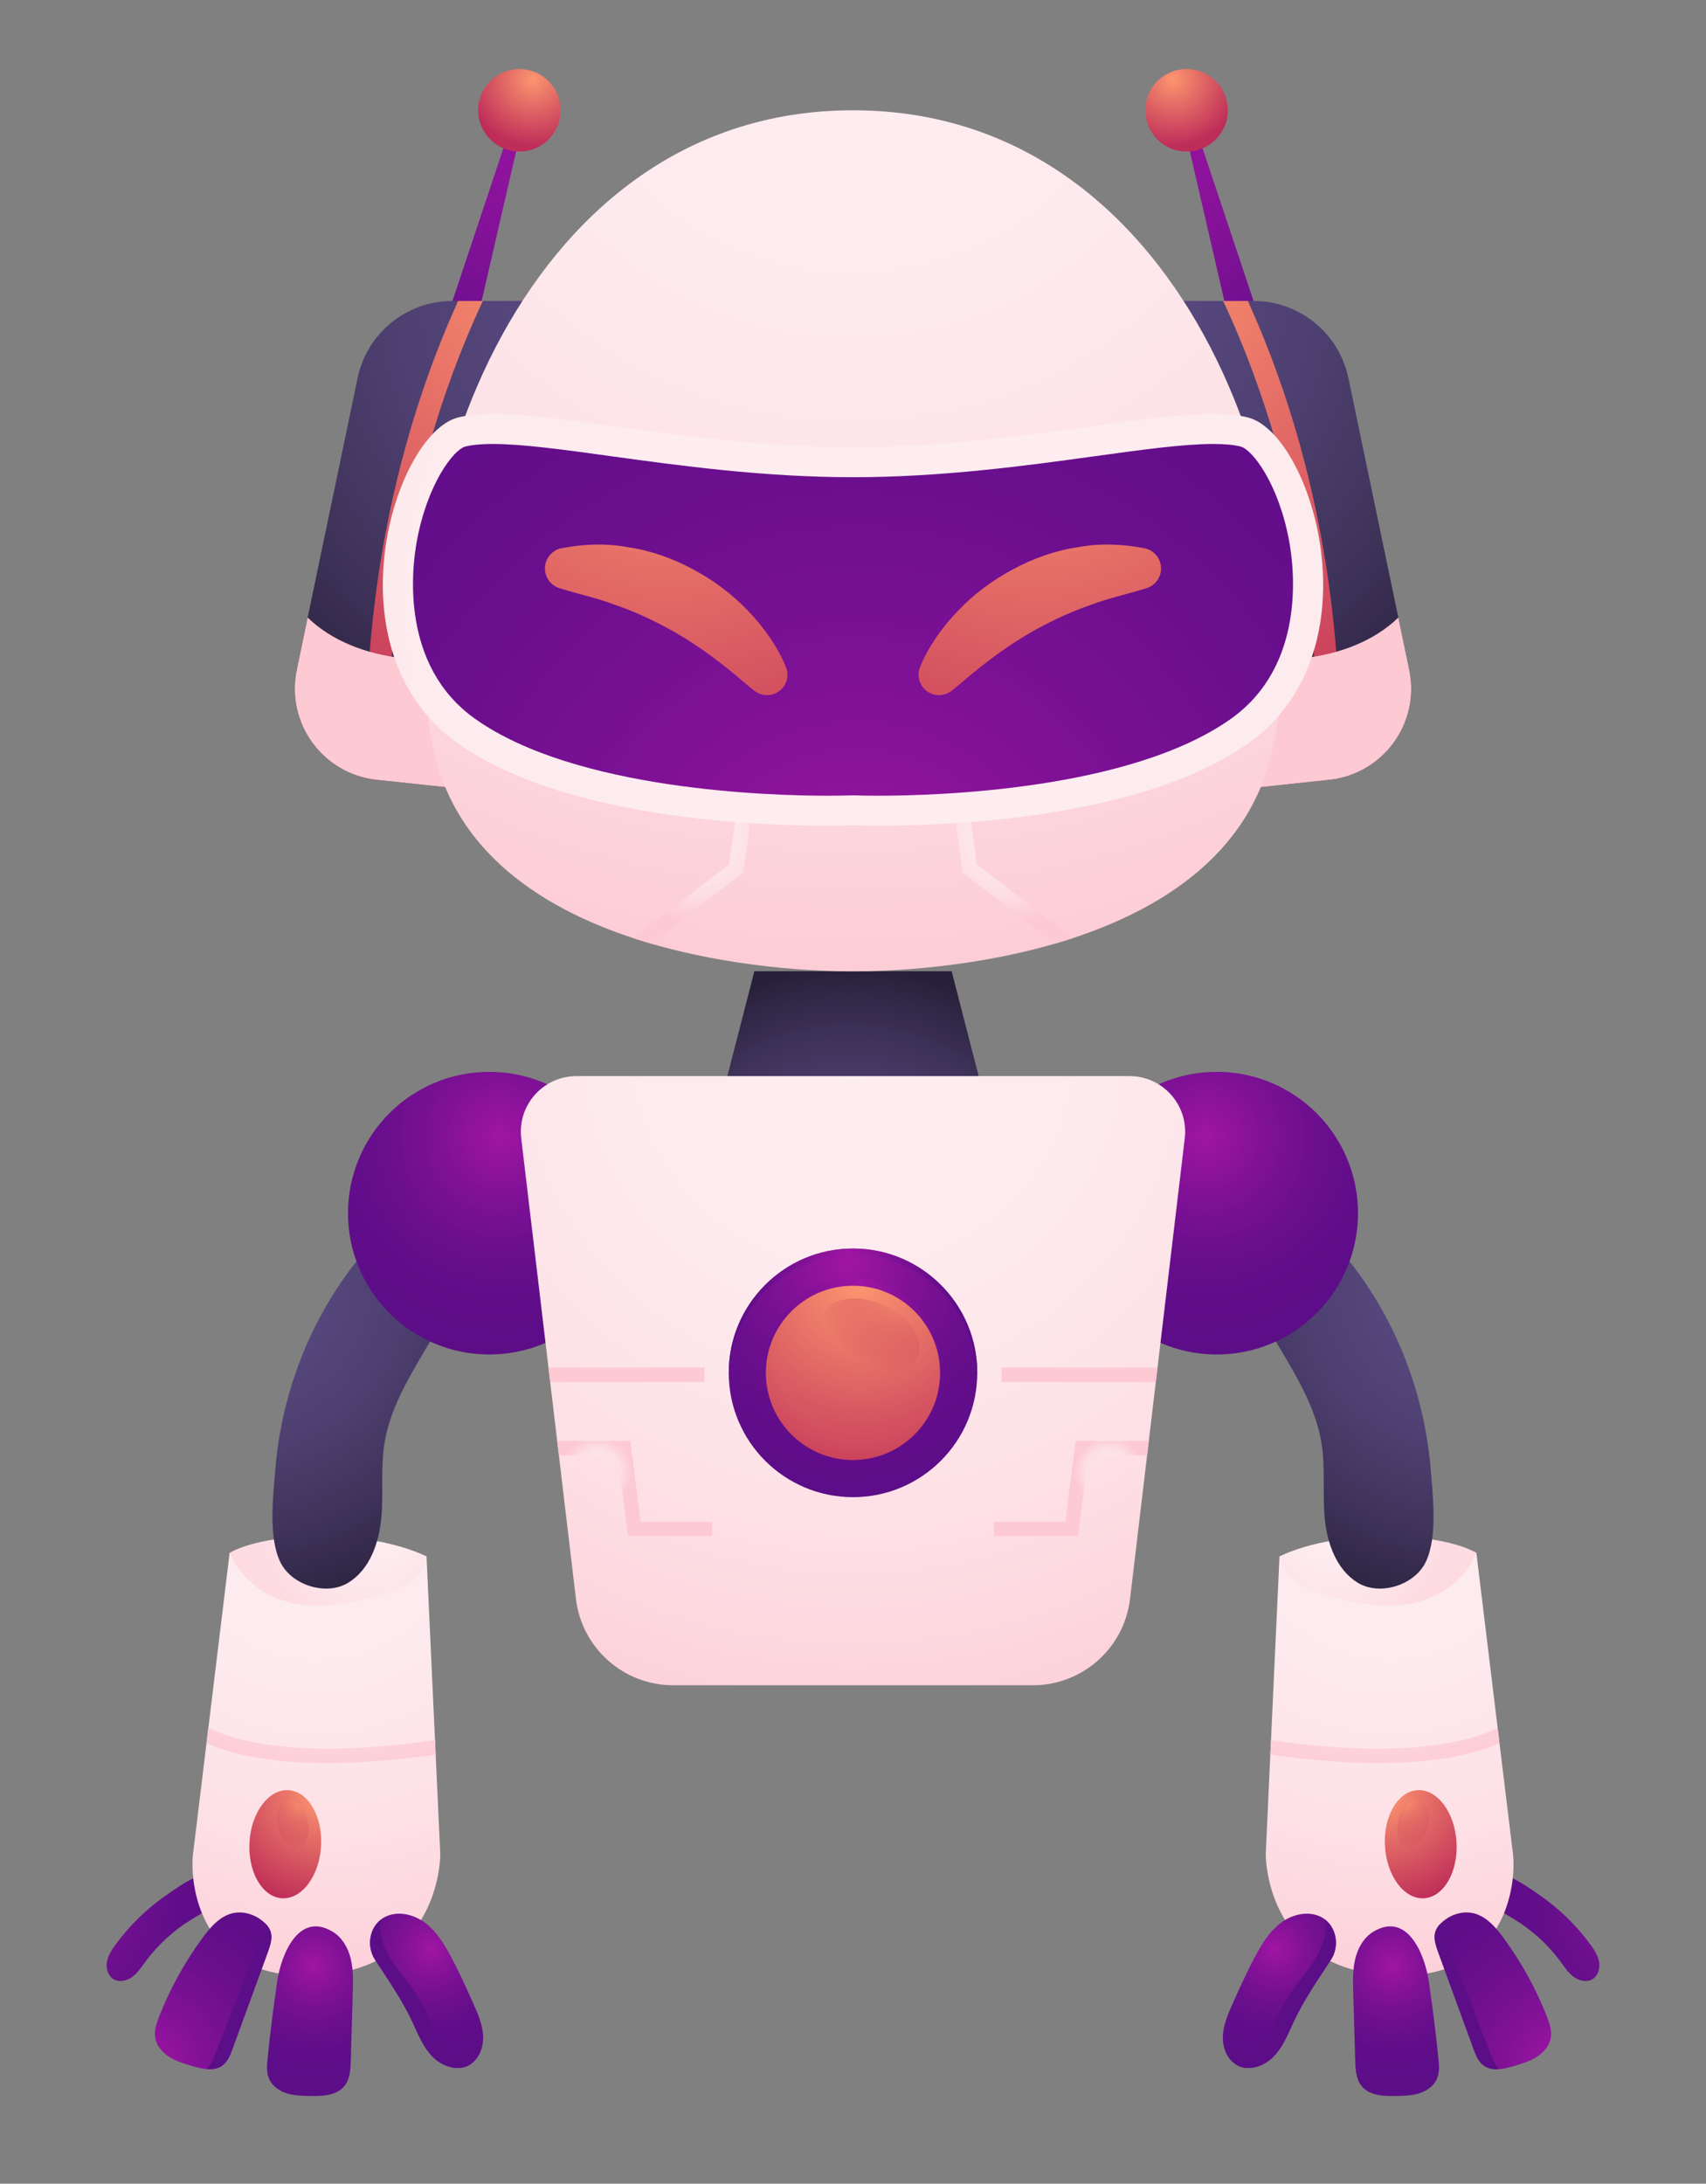 <svg width="272" height="348" viewBox="0 0 272 348" fill="none" xmlns="http://www.w3.org/2000/svg">
<rect x="0" y="0" width="272" height="348" fill="#808080" stroke="none"/>
<path d="M253.573 309.893C254.189 310.736 254.782 311.643 254.956 312.674C255.131 313.704 254.786 314.889 253.885 315.419C252.978 315.953 251.776 315.677 250.925 315.055C250.074 314.435 249.485 313.531 248.861 312.683C246.843 309.937 244.281 307.595 241.368 305.828C240.339 305.205 239.258 304.645 238.372 303.832C237.487 303.019 236.804 301.886 236.858 300.685C237.07 295.915 243.439 300.622 245.177 301.802C248.409 303.994 251.268 306.74 253.573 309.893Z" fill="url(#paint0_radial_39_4)"/>
<path d="M241.223 295.452L235.389 247.476C229.556 244.177 213.644 243.481 203.999 248.038L201.806 295.452C201.806 295.452 201.546 313.749 221.559 314.809C240.462 315.81 241.758 299.863 241.223 295.452Z" fill="url(#paint1_radial_39_4)"/>
<path opacity="0.5" d="M217.331 255.576C205.193 253.719 204.038 249.671 203.981 248.417L203.998 248.038C213.644 243.483 229.556 244.177 235.388 247.476C235.388 247.476 231.794 257.787 217.331 255.576Z" fill="url(#paint2_radial_39_4)"/>
<path d="M202.539 279.612L202.645 277.311C224.903 280.538 235.086 277.22 238.78 275.355L239.074 277.775C235.92 279.216 229.985 280.972 219.764 280.972C215.004 280.972 209.304 280.584 202.539 279.612Z" fill="url(#paint3_radial_39_4)"/>
<path d="M220.817 294.248C221.105 299.005 223.891 302.708 227.04 302.517C230.189 302.327 232.507 298.315 232.221 293.558C231.933 288.8 229.147 285.097 225.998 285.289C222.848 285.48 220.529 289.491 220.817 294.248Z" fill="url(#paint4_radial_39_4)"/>
<path d="M222.991 290.05C222.457 292.139 223.069 294.098 224.358 294.427C225.646 294.756 227.124 293.33 227.657 291.241C228.19 289.152 227.579 287.193 226.29 286.863C225.001 286.535 223.525 287.961 222.991 290.05Z" fill="url(#paint5_radial_39_4)"/>
<path d="M216.49 202.758C214.893 200.578 213.091 198.454 210.721 197.157C208.35 195.858 205.294 195.525 202.982 196.927C200.447 198.465 199.387 201.738 199.692 204.688C199.997 207.638 201.425 210.341 202.912 212.907C206.078 218.37 209.721 223.804 210.706 230.043C211.326 233.974 210.843 237.999 211.214 241.961C211.586 245.923 213.062 250.123 216.448 252.213C219.983 254.395 225.576 252.628 227.344 248.872C229.225 244.874 228.454 238.439 228.11 234.206C227.189 222.931 223.186 211.892 216.49 202.758Z" fill="url(#paint6_radial_39_4)"/>
<path d="M193.993 215.857C206.431 215.857 216.515 205.774 216.515 193.335C216.515 180.896 206.431 170.813 193.993 170.813C181.554 170.813 171.471 180.896 171.471 193.335C171.471 205.774 181.554 215.857 193.993 215.857Z" fill="url(#paint7_radial_39_4)"/>
<path d="M227.778 315.616C228.391 319.724 228.908 323.847 229.331 327.978C229.445 329.104 229.544 330.289 229.084 331.323C228.578 332.465 227.449 333.235 226.258 333.606C225.066 333.977 223.798 334.003 222.55 334.025C220.593 334.062 218.349 333.973 217.106 332.461C216.197 331.354 216.113 329.806 216.072 328.374C215.966 324.755 215.862 321.134 215.756 317.514C215.704 315.728 215.655 313.917 216.073 312.178C216.491 310.44 217.44 308.756 218.972 307.838C224.455 304.553 227.183 311.632 227.778 315.616Z" fill="url(#paint8_radial_39_4)"/>
<path d="M234.941 326.537C235.289 327.49 235.675 328.494 236.476 329.116C237.829 330.165 239.766 329.728 241.408 329.244C242.656 328.875 243.923 328.497 245.021 327.797C246.118 327.098 247.044 326.019 247.255 324.735C247.444 323.58 247.043 322.416 246.616 321.327C244.864 316.867 242.525 312.638 239.679 308.783C238.549 307.253 237.252 305.717 235.467 305.063C233.803 304.453 231.892 304.862 230.479 305.881C228.342 307.423 228.457 308.795 229.279 311.04C231.167 316.205 233.053 321.371 234.941 326.537Z" fill="url(#paint9_radial_39_4)"/>
<path d="M234.941 326.537C233.053 321.371 231.167 316.203 229.276 311.038C228.588 309.158 228.415 307.89 229.627 306.623C232.231 313.343 234.836 320.064 237.44 326.785C237.842 327.822 238.28 328.888 238.969 329.741C238.062 329.803 237.188 329.667 236.476 329.116C235.675 328.494 235.289 327.49 234.941 326.537Z" fill="url(#paint10_radial_39_4)"/>
<path d="M206.185 322.35C205.304 324.26 204.5 326.273 203.023 327.771C201.547 329.27 199.165 330.122 197.296 329.156C195.66 328.312 194.892 326.315 194.97 324.476C195.048 322.638 195.813 320.907 196.565 319.228C197.729 316.628 198.894 314.026 200.257 311.526C201.289 309.632 202.472 307.755 204.192 306.453C205.911 305.152 208.276 304.518 210.272 305.333C213.019 306.453 213.722 309.961 212.225 312.27C210.069 315.596 207.856 318.727 206.185 322.35Z" fill="url(#paint11_radial_39_4)"/>
<path d="M201.146 326.068C202.879 323.753 203.732 320.902 205.233 318.43C206.506 316.334 208.225 314.539 209.546 312.472C210.792 310.522 211.667 308.177 211.271 305.919C213.163 307.39 213.522 310.275 212.226 312.27C210.07 315.595 207.856 318.726 206.186 322.35C205.305 324.26 204.501 326.273 203.025 327.771C201.549 329.27 199.167 330.122 197.297 329.156C197.233 329.124 197.181 329.078 197.12 329.043C198.686 328.537 200.145 327.405 201.146 326.068Z" fill="url(#paint12_radial_39_4)"/>
<path d="M18.428 309.893C17.811 310.736 17.218 311.643 17.044 312.674C16.869 313.704 17.215 314.889 18.115 315.419C19.022 315.953 20.224 315.677 21.075 315.055C21.926 314.435 22.515 313.531 23.139 312.683C25.157 309.937 27.719 307.595 30.633 305.828C31.661 305.205 32.742 304.645 33.627 303.832C34.512 303.019 35.194 301.886 35.141 300.685C34.929 295.915 28.56 300.622 26.821 301.802C23.591 303.994 20.733 306.74 18.428 309.893Z" fill="url(#paint13_radial_39_4)"/>
<path d="M30.777 295.452L36.611 247.476C42.444 244.177 58.356 243.481 68.002 248.038L70.195 295.452C70.195 295.452 70.456 313.749 50.442 314.809C31.538 315.81 30.242 299.863 30.777 295.452Z" fill="url(#paint14_radial_39_4)"/>
<path opacity="0.5" d="M54.669 255.576C66.807 253.719 67.962 249.671 68.019 248.417L68.002 248.038C58.356 243.483 42.444 244.177 36.611 247.476C36.611 247.476 40.206 257.787 54.669 255.576Z" fill="url(#paint15_radial_39_4)"/>
<path d="M69.461 279.612L69.355 277.311C47.097 280.538 36.914 277.22 33.22 275.355L32.926 277.775C36.08 279.216 42.015 280.972 52.235 280.972C56.996 280.972 62.696 280.584 69.461 279.612Z" fill="url(#paint16_radial_39_4)"/>
<path d="M51.184 294.248C50.896 299.005 48.11 302.708 44.961 302.517C41.811 302.327 39.492 298.315 39.78 293.558C40.068 288.8 42.854 285.097 46.003 285.289C49.152 285.48 51.472 289.491 51.184 294.248Z" fill="url(#paint17_radial_39_4)"/>
<path d="M49.01 290.05C49.543 292.139 48.932 294.098 47.643 294.427C46.354 294.756 44.878 293.33 44.344 291.241C43.811 289.152 44.422 287.193 45.711 286.863C46.999 286.535 48.477 287.961 49.01 290.05Z" fill="url(#paint18_radial_39_4)"/>
<path d="M55.51 202.758C57.108 200.578 58.91 198.454 61.28 197.157C63.65 195.858 66.708 195.525 69.018 196.927C71.554 198.465 72.613 201.738 72.308 204.688C72.002 207.638 70.575 210.341 69.088 212.907C65.922 218.37 62.279 223.804 61.294 230.043C60.674 233.974 61.157 237.999 60.786 241.961C60.414 245.923 58.938 250.123 55.552 252.213C52.017 254.395 46.424 252.628 44.658 248.872C42.776 244.874 43.547 238.439 43.891 234.206C44.811 222.931 48.814 211.892 55.51 202.758Z" fill="url(#paint19_radial_39_4)"/>
<path d="M78.008 215.857C90.446 215.857 100.53 205.774 100.53 193.335C100.53 180.896 90.446 170.813 78.008 170.813C65.569 170.813 55.486 180.896 55.486 193.335C55.486 205.774 65.569 215.857 78.008 215.857Z" fill="url(#paint20_radial_39_4)"/>
<path d="M44.223 315.616C43.609 319.724 43.092 323.847 42.67 327.978C42.555 329.104 42.456 330.289 42.916 331.323C43.423 332.465 44.55 333.235 45.742 333.606C46.934 333.977 48.202 334.003 49.45 334.025C51.407 334.062 53.651 333.973 54.894 332.461C55.804 331.354 55.887 329.806 55.929 328.374C56.034 324.755 56.139 321.134 56.244 317.514C56.296 315.728 56.346 313.917 55.928 312.178C55.509 310.442 54.561 308.756 53.028 307.838C47.545 304.553 44.817 311.632 44.223 315.616Z" fill="url(#paint21_radial_39_4)"/>
<path d="M37.059 326.537C36.711 327.49 36.325 328.494 35.524 329.116C34.172 330.165 32.234 329.728 30.592 329.244C29.344 328.875 28.078 328.497 26.979 327.797C25.882 327.098 24.957 326.019 24.746 324.735C24.557 323.58 24.957 322.416 25.386 321.327C27.138 316.867 29.477 312.638 32.323 308.783C33.452 307.253 34.75 305.717 36.535 305.063C38.199 304.453 40.109 304.862 41.523 305.881C43.66 307.423 43.545 308.795 42.723 311.04C40.834 316.205 38.947 321.371 37.059 326.537Z" fill="url(#paint22_radial_39_4)"/>
<path d="M37.059 326.537C38.947 321.371 40.834 316.203 42.724 311.038C43.412 309.158 43.586 307.89 42.374 306.623C39.769 313.343 37.165 320.064 34.56 326.785C34.157 327.822 33.721 328.888 33.03 329.741C33.937 329.803 34.811 329.667 35.523 329.116C36.325 328.494 36.711 327.49 37.059 326.537Z" fill="url(#paint23_radial_39_4)"/>
<path d="M65.816 322.35C66.696 324.26 67.5 326.273 68.977 327.771C70.453 329.27 72.835 330.122 74.703 329.156C76.338 328.312 77.107 326.315 77.029 324.476C76.951 322.638 76.186 320.907 75.434 319.228C74.271 316.628 73.104 314.026 71.741 311.526C70.71 309.632 69.526 307.755 67.806 306.453C66.088 305.152 63.723 304.518 61.727 305.333C58.98 306.453 58.276 309.961 59.774 312.27C61.931 315.596 64.144 318.727 65.816 322.35Z" fill="url(#paint24_radial_39_4)"/>
<path d="M70.854 326.068C69.121 323.753 68.268 320.902 66.767 318.43C65.494 316.334 63.775 314.539 62.454 312.472C61.208 310.522 60.333 308.177 60.729 305.919C58.837 307.39 58.478 310.275 59.774 312.27C61.93 315.595 64.144 318.726 65.814 322.35C66.695 324.26 67.499 326.273 68.975 327.771C70.451 329.27 72.833 330.122 74.702 329.156C74.764 329.124 74.818 329.078 74.879 329.043C73.314 328.537 71.855 327.405 70.854 326.068Z" fill="url(#paint25_radial_39_4)"/>
<path d="M151.73 154.789H136.001H136H120.27L115.604 172.907H136H136.001H156.396L151.73 154.789Z" fill="url(#paint26_radial_39_4)"/>
<path d="M180.09 171.493H136.001H91.909C86.597 171.493 82.476 176.132 83.104 181.408L91.825 254.797C92.758 262.653 99.421 268.572 107.333 268.572H135.998H136H164.665C172.578 268.572 179.239 262.653 180.173 254.797L188.894 181.408C189.523 176.133 185.402 171.493 180.09 171.493Z" fill="url(#paint27_radial_39_4)"/>
<path d="M102.15 242.52L100.487 229.646H88.837L89.109 231.938H98.473L100.135 244.812H113.523V242.52H102.15ZM112.312 217.951H87.447L87.719 220.243H112.312V217.951Z" fill="url(#paint28_radial_39_4)"/>
<path d="M158.477 242.52V244.812H171.865L173.528 231.938H182.891L183.163 229.646H171.513L169.851 242.52H158.477ZM159.689 220.243H184.281L184.554 217.951H159.689V220.243Z" fill="url(#paint29_radial_39_4)"/>
<path d="M136 238.594C146.941 238.594 155.811 229.725 155.811 218.783C155.811 207.842 146.941 198.973 136 198.973C125.059 198.973 116.19 207.842 116.19 218.783C116.19 229.725 125.059 238.594 136 238.594Z" fill="url(#paint30_radial_39_4)"/>
<path d="M136 199.958C146.775 199.958 155.522 208.564 155.786 219.276C155.79 219.111 155.811 218.95 155.811 218.783C155.811 207.842 146.942 198.973 136 198.973C125.059 198.973 116.19 207.842 116.19 218.783C116.19 218.95 116.211 219.111 116.215 219.276C116.478 208.566 125.225 199.958 136 199.958Z" fill="url(#paint31_radial_39_4)"/>
<path d="M136 231.52C143.669 231.52 149.885 225.304 149.885 217.636C149.885 209.967 143.669 203.751 136 203.751C128.332 203.751 122.116 209.967 122.116 217.636C122.116 225.304 128.332 231.52 136 231.52Z" fill="url(#paint32_radial_39_4)"/>
<path d="M136 233.653C143.669 233.653 149.885 227.437 149.885 219.769C149.885 212.1 143.669 205.884 136 205.884C128.332 205.884 122.116 212.1 122.116 219.769C122.116 227.437 128.332 233.653 136 233.653Z" fill="url(#paint33_radial_39_4)"/>
<path d="M149.885 218.783C149.885 226.452 143.668 232.668 136 232.668C128.332 232.668 122.116 226.452 122.116 218.783C122.116 211.115 128.332 204.898 136 204.898C143.668 204.899 149.885 211.115 149.885 218.783Z" fill="url(#paint34_radial_39_4)"/>
<path opacity="0.45" d="M138.092 228.241C130.424 228.241 124.207 222.024 124.207 214.356C124.207 213.101 124.388 211.891 124.701 210.735C123.079 213.007 122.116 215.78 122.116 218.785C122.116 226.453 128.332 232.669 136 232.669C142.414 232.669 147.796 228.315 149.392 222.406C146.874 225.933 142.756 228.241 138.092 228.241Z" fill="url(#paint35_radial_39_4)"/>
<path d="M146.3 216.279C145.081 218.954 140.725 219.586 136.571 217.693C132.417 215.8 130.038 212.095 131.257 209.422C132.477 206.748 136.833 206.115 140.987 208.008C145.139 209.901 147.519 213.604 146.3 216.279Z" fill="url(#paint36_radial_39_4)"/>
<path d="M71.043 51.24L81.828 18.935L83.386 19.373L75.732 52.559L71.043 51.24Z" fill="url(#paint37_radial_39_4)"/>
<path d="M82.812 24.152C86.444 24.152 89.388 21.207 89.388 17.576C89.388 13.944 86.444 11 82.812 11C79.18 11 76.236 13.944 76.236 17.576C76.236 21.207 79.18 24.152 82.812 24.152Z" fill="url(#paint38_radial_39_4)"/>
<path d="M82.749 126.695L60.061 124.277C51.47 123.363 45.549 115.231 47.311 106.774L57.013 60.249C58.505 53.092 64.814 47.961 72.126 47.961H93.544L82.749 126.695Z" fill="url(#paint39_radial_39_4)"/>
<path d="M62.087 124.494C61.46 109.302 62.532 78.927 76.98 47.963H73.039C59.146 78.624 57.917 108.489 58.491 124.025C59.003 124.135 59.526 124.221 60.059 124.277L62.087 124.494Z" fill="url(#paint40_radial_39_4)"/>
<path d="M82.749 126.695L85.9 103.714C84.283 103.895 82.664 104.076 81.047 104.255C75.395 104.886 69.686 105.517 64.037 104.867C58.536 104.235 53.03 102.257 49.054 98.421L47.313 106.773C45.549 115.229 51.471 123.361 60.062 124.276L82.749 126.695Z" fill="url(#paint41_radial_39_4)"/>
<path d="M200.955 51.24L190.17 18.935L188.612 19.373L196.266 52.559L200.955 51.24Z" fill="url(#paint42_radial_39_4)"/>
<path d="M189.186 24.152C192.818 24.152 195.762 21.207 195.762 17.576C195.762 13.944 192.818 11 189.186 11C185.554 11 182.61 13.944 182.61 17.576C182.61 21.207 185.554 24.152 189.186 24.152Z" fill="url(#paint43_radial_39_4)"/>
<path d="M189.248 126.695L211.937 124.277C220.526 123.363 226.449 115.231 224.686 106.774L214.985 60.249C213.493 53.092 207.183 47.961 199.872 47.961H178.454L189.248 126.695Z" fill="url(#paint44_radial_39_4)"/>
<path d="M209.912 124.494C210.538 109.302 209.467 78.927 195.019 47.963H198.959C212.852 78.624 214.081 108.489 213.507 124.025C212.996 124.135 212.473 124.221 211.939 124.277L209.912 124.494Z" fill="url(#paint45_radial_39_4)"/>
<path d="M189.248 126.695L186.099 103.714C187.716 103.895 189.335 104.076 190.952 104.255C196.604 104.886 202.313 105.517 207.964 104.867C213.465 104.235 218.97 102.257 222.946 98.421L224.688 106.773C226.452 115.229 220.529 123.361 211.938 124.276L189.248 126.695Z" fill="url(#paint46_radial_39_4)"/>
<path d="M136 17.576C81.568 17.576 60.699 84.15 69.269 120.137C77.839 156.123 136 154.782 136 154.782C136 154.782 194.162 156.123 202.731 120.137C211.299 84.15 190.43 17.576 136 17.576Z" fill="url(#paint47_radial_39_4)"/>
<path d="M116.285 137.747L100.985 149.51C101.916 149.815 102.849 150.104 103.78 150.374L118.521 139.042L121.633 116.154L119.265 115.833L116.285 137.747Z" fill="url(#paint48_radial_39_4)"/>
<path d="M155.714 137.747L171.015 149.51C170.084 149.815 169.151 150.104 168.22 150.374L153.479 139.042L150.367 116.154L152.735 115.833L155.714 137.747Z" fill="url(#paint49_radial_39_4)"/>
<path d="M198.993 66.538C188.838 63.926 164.103 71.273 136 71.273C107.897 71.273 83.161 63.926 73.008 66.538C62.853 69.149 52.119 103.672 73.008 118.468C93.897 133.264 136 131.523 136 131.523C136 131.523 178.105 133.264 198.993 118.468C219.88 103.672 209.146 69.149 198.993 66.538Z" fill="url(#paint50_radial_39_4)"/>
<path d="M140.145 126.81C137.68 126.81 136.209 126.751 136.196 126.751L136.001 126.744L135.804 126.751C135.79 126.751 134.323 126.81 131.855 126.81C122.751 126.81 91.8 125.928 75.768 114.57C63.841 106.123 65.629 90.741 66.46 86.226C68.144 77.088 72.327 71.644 74.196 71.164C75.255 70.891 76.723 70.753 78.559 70.753C83.286 70.753 89.832 71.656 97.41 72.7C108.253 74.193 121.745 76.051 136 76.051C150.255 76.051 163.748 74.193 174.589 72.7C182.168 71.655 188.712 70.753 193.439 70.753C195.275 70.753 196.742 70.892 197.804 71.164C199.672 71.644 203.855 77.088 205.54 86.226C206.372 90.739 208.16 106.121 196.231 114.57C180.198 125.928 149.251 126.81 140.145 126.81Z" fill="url(#paint51_radial_39_4)"/>
<path d="M146.693 106.294C147.473 104.393 148.341 102.958 149.364 101.435C150.397 99.971 151.531 98.575 152.789 97.29C155.267 94.683 158.212 92.491 161.426 90.772C164.628 89.044 168.12 87.761 171.727 87.228C175.301 86.542 178.98 86.688 182.461 87.37C184.243 87.718 185.406 89.446 185.056 91.228C184.816 92.46 183.914 93.395 182.793 93.741L182.461 93.841C179.489 94.747 176.672 95.354 173.99 96.372C171.293 97.294 168.727 98.441 166.233 99.757C163.731 101.058 161.324 102.586 158.971 104.279C157.817 105.149 156.636 106.018 155.506 106.957C154.37 107.842 153.197 108.925 152.186 109.716L151.709 110.088C150.294 111.196 148.249 110.946 147.141 109.531C146.395 108.582 146.267 107.339 146.693 106.294Z" fill="url(#paint52_radial_39_4)"/>
<path d="M125.306 106.294C124.526 104.393 123.657 102.958 122.635 101.435C121.602 99.971 120.467 98.575 119.212 97.29C116.733 94.683 113.788 92.491 110.574 90.772C107.372 89.044 103.88 87.761 100.273 87.228C96.699 86.542 93.02 86.688 89.539 87.37C87.757 87.718 86.594 89.446 86.944 91.228C87.185 92.46 88.086 93.395 89.209 93.741L89.54 93.841C92.512 94.747 95.33 95.354 98.012 96.372C100.708 97.294 103.275 98.441 105.768 99.757C108.271 101.058 110.677 102.586 113.03 104.279C114.184 105.149 115.365 106.018 116.495 106.957C117.631 107.842 118.805 108.925 119.815 109.716L120.292 110.088C121.708 111.196 123.753 110.946 124.861 109.531C125.603 108.582 125.732 107.339 125.306 106.294Z" fill="url(#paint53_radial_39_4)"/>
<defs>
<radialGradient id="paint0_radial_39_4" cx="0" cy="0" r="1" gradientUnits="userSpaceOnUse" gradientTransform="translate(263.748 302.888) rotate(180) scale(27.741 27.741)">
<stop stop-color="#A115A4"/>
<stop offset="0.054" stop-color="#9914A1"/>
<stop offset="0.283" stop-color="#7F1196"/>
<stop offset="0.515" stop-color="#6B0F8E"/>
<stop offset="0.752" stop-color="#600D8A"/>
<stop offset="1" stop-color="#5C0D88"/>
</radialGradient>
<radialGradient id="paint1_radial_39_4" cx="0" cy="0" r="1" gradientUnits="userSpaceOnUse" gradientTransform="translate(221.559 241.102) rotate(180) scale(83.69 83.69)">
<stop stop-color="#FDEEF1"/>
<stop offset="0.327" stop-color="#FDEAEE"/>
<stop offset="0.66" stop-color="#FDDEE4"/>
<stop offset="0.996" stop-color="#FDC9D3"/>
<stop offset="1" stop-color="#FDC9D3"/>
</radialGradient>
<radialGradient id="paint2_radial_39_4" cx="0" cy="0" r="1" gradientUnits="userSpaceOnUse" gradientTransform="translate(212.049 242.236) rotate(180) scale(19.564 19.564)">
<stop stop-color="#FDEEF1"/>
<stop offset="0.327" stop-color="#FDEAEE"/>
<stop offset="0.66" stop-color="#FDDEE4"/>
<stop offset="0.996" stop-color="#FDC9D3"/>
<stop offset="1" stop-color="#FDC9D3"/>
</radialGradient>
<radialGradient id="paint3_radial_39_4" cx="0" cy="0" r="1" gradientUnits="userSpaceOnUse" gradientTransform="translate(219.062 240.702) rotate(180) scale(45.186 45.186)">
<stop stop-color="#FDEEF1"/>
<stop offset="0.327" stop-color="#FDEAEE"/>
<stop offset="0.66" stop-color="#FDDEE4"/>
<stop offset="0.996" stop-color="#FDC9D3"/>
<stop offset="1" stop-color="#FDC9D3"/>
</radialGradient>
<radialGradient id="paint4_radial_39_4" cx="0" cy="0" r="1" gradientUnits="userSpaceOnUse" gradientTransform="translate(221.104 286.263) rotate(180) scale(17.597 17.597)">
<stop stop-color="#FC956F"/>
<stop offset="1" stop-color="#BE2D58"/>
</radialGradient>
<radialGradient id="paint5_radial_39_4" cx="0" cy="0" r="1" gradientUnits="userSpaceOnUse" gradientTransform="translate(223.974 286.73) rotate(-165.671) scale(7.966 7.966)">
<stop stop-color="#FC956F"/>
<stop offset="1" stop-color="#BE2D58" stop-opacity="0"/>
</radialGradient>
<radialGradient id="paint6_radial_39_4" cx="0" cy="0" r="1" gradientUnits="userSpaceOnUse" gradientTransform="translate(234.859 203.694) rotate(180) scale(56.039 56.039)">
<stop stop-color="#594A81"/>
<stop offset="0.235" stop-color="#56487D"/>
<stop offset="0.474" stop-color="#4E4071"/>
<stop offset="0.716" stop-color="#40345C"/>
<stop offset="0.958" stop-color="#2C2340"/>
<stop offset="1" stop-color="#281F3A"/>
</radialGradient>
<radialGradient id="paint7_radial_39_4" cx="0" cy="0" r="1" gradientUnits="userSpaceOnUse" gradientTransform="translate(192.179 181.189) rotate(180) scale(34.702 34.702)">
<stop stop-color="#A115A4"/>
<stop offset="0.054" stop-color="#9914A1"/>
<stop offset="0.283" stop-color="#7F1196"/>
<stop offset="0.515" stop-color="#6B0F8E"/>
<stop offset="0.752" stop-color="#600D8A"/>
<stop offset="1" stop-color="#5C0D88"/>
</radialGradient>
<radialGradient id="paint8_radial_39_4" cx="0" cy="0" r="1" gradientUnits="userSpaceOnUse" gradientTransform="translate(222.023 313.221) rotate(180) scale(18.684 18.684)">
<stop stop-color="#A115A4"/>
<stop offset="0.054" stop-color="#9914A1"/>
<stop offset="0.283" stop-color="#7F1196"/>
<stop offset="0.515" stop-color="#6B0F8E"/>
<stop offset="0.752" stop-color="#600D8A"/>
<stop offset="1" stop-color="#5C0D88"/>
</radialGradient>
<radialGradient id="paint9_radial_39_4" cx="0" cy="0" r="1" gradientUnits="userSpaceOnUse" gradientTransform="translate(248.767 328.873) rotate(180) scale(35.066 35.066)">
<stop stop-color="#A115A4"/>
<stop offset="0.054" stop-color="#9914A1"/>
<stop offset="0.283" stop-color="#7F1196"/>
<stop offset="0.515" stop-color="#6B0F8E"/>
<stop offset="0.752" stop-color="#600D8A"/>
<stop offset="1" stop-color="#5C0D88"/>
</radialGradient>
<radialGradient id="paint10_radial_39_4" cx="0" cy="0" r="1" gradientUnits="userSpaceOnUse" gradientTransform="translate(199.978 328.741) rotate(180) scale(25.975 25.975)">
<stop stop-color="#A115A4"/>
<stop offset="0.054" stop-color="#9914A1"/>
<stop offset="0.283" stop-color="#7F1196"/>
<stop offset="0.515" stop-color="#6B0F8E"/>
<stop offset="0.752" stop-color="#600D8A"/>
<stop offset="1" stop-color="#5C0D88"/>
</radialGradient>
<radialGradient id="paint11_radial_39_4" cx="0" cy="0" r="1" gradientUnits="userSpaceOnUse" gradientTransform="translate(203.255 310.636) rotate(180) scale(17.758 17.758)">
<stop stop-color="#A115A4"/>
<stop offset="0.054" stop-color="#9914A1"/>
<stop offset="0.283" stop-color="#7F1196"/>
<stop offset="0.515" stop-color="#6B0F8E"/>
<stop offset="0.752" stop-color="#600D8A"/>
<stop offset="1" stop-color="#5C0D88"/>
</radialGradient>
<radialGradient id="paint12_radial_39_4" cx="0" cy="0" r="1" gradientUnits="userSpaceOnUse" gradientTransform="translate(188.792 294.246) rotate(180) scale(23.257 23.257)">
<stop stop-color="#A115A4"/>
<stop offset="0.054" stop-color="#9914A1"/>
<stop offset="0.283" stop-color="#7F1196"/>
<stop offset="0.515" stop-color="#6B0F8E"/>
<stop offset="0.752" stop-color="#600D8A"/>
<stop offset="1" stop-color="#5C0D88"/>
</radialGradient>
<radialGradient id="paint13_radial_39_4" cx="0" cy="0" r="1" gradientUnits="userSpaceOnUse" gradientTransform="translate(8.252 302.888) scale(27.741 27.741)">
<stop stop-color="#A115A4"/>
<stop offset="0.054" stop-color="#9914A1"/>
<stop offset="0.283" stop-color="#7F1196"/>
<stop offset="0.515" stop-color="#6B0F8E"/>
<stop offset="0.752" stop-color="#600D8A"/>
<stop offset="1" stop-color="#5C0D88"/>
</radialGradient>
<radialGradient id="paint14_radial_39_4" cx="0" cy="0" r="1" gradientUnits="userSpaceOnUse" gradientTransform="translate(50.441 241.102) scale(83.69 83.69)">
<stop stop-color="#FDEEF1"/>
<stop offset="0.327" stop-color="#FDEAEE"/>
<stop offset="0.66" stop-color="#FDDEE4"/>
<stop offset="0.996" stop-color="#FDC9D3"/>
<stop offset="1" stop-color="#FDC9D3"/>
</radialGradient>
<radialGradient id="paint15_radial_39_4" cx="0" cy="0" r="1" gradientUnits="userSpaceOnUse" gradientTransform="translate(59.951 242.236) scale(19.564 19.564)">
<stop stop-color="#FDEEF1"/>
<stop offset="0.327" stop-color="#FDEAEE"/>
<stop offset="0.66" stop-color="#FDDEE4"/>
<stop offset="0.996" stop-color="#FDC9D3"/>
<stop offset="1" stop-color="#FDC9D3"/>
</radialGradient>
<radialGradient id="paint16_radial_39_4" cx="0" cy="0" r="1" gradientUnits="userSpaceOnUse" gradientTransform="translate(52.938 240.702) scale(45.186 45.186)">
<stop stop-color="#FDEEF1"/>
<stop offset="0.327" stop-color="#FDEAEE"/>
<stop offset="0.66" stop-color="#FDDEE4"/>
<stop offset="0.996" stop-color="#FDC9D3"/>
<stop offset="1" stop-color="#FDC9D3"/>
</radialGradient>
<radialGradient id="paint17_radial_39_4" cx="0" cy="0" r="1" gradientUnits="userSpaceOnUse" gradientTransform="translate(50.897 286.263) scale(17.597 17.597)">
<stop stop-color="#FC956F"/>
<stop offset="1" stop-color="#BE2D58"/>
</radialGradient>
<radialGradient id="paint18_radial_39_4" cx="0" cy="0" r="1" gradientUnits="userSpaceOnUse" gradientTransform="translate(48.027 286.73) rotate(-14.329) scale(7.966 7.966)">
<stop stop-color="#FC956F"/>
<stop offset="1" stop-color="#BE2D58" stop-opacity="0"/>
</radialGradient>
<radialGradient id="paint19_radial_39_4" cx="0" cy="0" r="1" gradientUnits="userSpaceOnUse" gradientTransform="translate(37.141 203.694) scale(56.039 56.039)">
<stop stop-color="#594A81"/>
<stop offset="0.235" stop-color="#56487D"/>
<stop offset="0.474" stop-color="#4E4071"/>
<stop offset="0.716" stop-color="#40345C"/>
<stop offset="0.958" stop-color="#2C2340"/>
<stop offset="1" stop-color="#281F3A"/>
</radialGradient>
<radialGradient id="paint20_radial_39_4" cx="0" cy="0" r="1" gradientUnits="userSpaceOnUse" gradientTransform="translate(79.822 181.189) scale(34.702 34.702)">
<stop stop-color="#A115A4"/>
<stop offset="0.054" stop-color="#9914A1"/>
<stop offset="0.283" stop-color="#7F1196"/>
<stop offset="0.515" stop-color="#6B0F8E"/>
<stop offset="0.752" stop-color="#600D8A"/>
<stop offset="1" stop-color="#5C0D88"/>
</radialGradient>
<radialGradient id="paint21_radial_39_4" cx="0" cy="0" r="1" gradientUnits="userSpaceOnUse" gradientTransform="translate(49.978 313.221) scale(18.684 18.684)">
<stop stop-color="#A115A4"/>
<stop offset="0.054" stop-color="#9914A1"/>
<stop offset="0.283" stop-color="#7F1196"/>
<stop offset="0.515" stop-color="#6B0F8E"/>
<stop offset="0.752" stop-color="#600D8A"/>
<stop offset="1" stop-color="#5C0D88"/>
</radialGradient>
<radialGradient id="paint22_radial_39_4" cx="0" cy="0" r="1" gradientUnits="userSpaceOnUse" gradientTransform="translate(23.233 328.873) scale(35.066 35.066)">
<stop stop-color="#A115A4"/>
<stop offset="0.054" stop-color="#9914A1"/>
<stop offset="0.283" stop-color="#7F1196"/>
<stop offset="0.515" stop-color="#6B0F8E"/>
<stop offset="0.752" stop-color="#600D8A"/>
<stop offset="1" stop-color="#5C0D88"/>
</radialGradient>
<radialGradient id="paint23_radial_39_4" cx="0" cy="0" r="1" gradientUnits="userSpaceOnUse" gradientTransform="translate(72.022 328.741) scale(25.975 25.975)">
<stop stop-color="#A115A4"/>
<stop offset="0.054" stop-color="#9914A1"/>
<stop offset="0.283" stop-color="#7F1196"/>
<stop offset="0.515" stop-color="#6B0F8E"/>
<stop offset="0.752" stop-color="#600D8A"/>
<stop offset="1" stop-color="#5C0D88"/>
</radialGradient>
<radialGradient id="paint24_radial_39_4" cx="0" cy="0" r="1" gradientUnits="userSpaceOnUse" gradientTransform="translate(68.745 310.636) scale(17.758 17.758)">
<stop stop-color="#A115A4"/>
<stop offset="0.054" stop-color="#9914A1"/>
<stop offset="0.283" stop-color="#7F1196"/>
<stop offset="0.515" stop-color="#6B0F8E"/>
<stop offset="0.752" stop-color="#600D8A"/>
<stop offset="1" stop-color="#5C0D88"/>
</radialGradient>
<radialGradient id="paint25_radial_39_4" cx="0" cy="0" r="1" gradientUnits="userSpaceOnUse" gradientTransform="translate(83.208 294.246) scale(23.257 23.257)">
<stop stop-color="#A115A4"/>
<stop offset="0.054" stop-color="#9914A1"/>
<stop offset="0.283" stop-color="#7F1196"/>
<stop offset="0.515" stop-color="#6B0F8E"/>
<stop offset="0.752" stop-color="#600D8A"/>
<stop offset="1" stop-color="#5C0D88"/>
</radialGradient>
<radialGradient id="paint26_radial_39_4" cx="0" cy="0" r="1" gradientUnits="userSpaceOnUse" gradientTransform="translate(135.376 197.584) scale(43.529 43.529)">
<stop stop-color="#594A81"/>
<stop offset="0.235" stop-color="#56487D"/>
<stop offset="0.474" stop-color="#4E4071"/>
<stop offset="0.716" stop-color="#40345C"/>
<stop offset="0.958" stop-color="#2C2340"/>
<stop offset="1" stop-color="#281F3A"/>
</radialGradient>
<radialGradient id="paint27_radial_39_4" cx="0" cy="0" r="1" gradientUnits="userSpaceOnUse" gradientTransform="translate(136 166.353) scale(126.189 126.189)">
<stop stop-color="#FDEEF1"/>
<stop offset="0.327" stop-color="#FDEAEE"/>
<stop offset="0.66" stop-color="#FDDEE4"/>
<stop offset="0.996" stop-color="#FDC9D3"/>
<stop offset="1" stop-color="#FDC9D3"/>
</radialGradient>
<radialGradient id="paint28_radial_39_4" cx="0" cy="0" r="1" gradientUnits="userSpaceOnUse" gradientTransform="translate(95.253 234.521) scale(5.605 5.605)">
<stop stop-color="#FDEEF1"/>
<stop offset="0.327" stop-color="#FDEAEE"/>
<stop offset="0.66" stop-color="#FDDEE4"/>
<stop offset="0.996" stop-color="#FDC9D3"/>
<stop offset="1" stop-color="#FDC9D3"/>
</radialGradient>
<radialGradient id="paint29_radial_39_4" cx="0" cy="0" r="1" gradientUnits="userSpaceOnUse" gradientTransform="translate(176.747 234.521) rotate(180) scale(5.605 5.605)">
<stop stop-color="#FDEEF1"/>
<stop offset="0.327" stop-color="#FDEAEE"/>
<stop offset="0.66" stop-color="#FDDEE4"/>
<stop offset="0.996" stop-color="#FDC9D3"/>
<stop offset="1" stop-color="#FDC9D3"/>
</radialGradient>
<radialGradient id="paint30_radial_39_4" cx="0" cy="0" r="1" gradientUnits="userSpaceOnUse" gradientTransform="translate(135.176 201.496) scale(38.245 38.245)">
<stop stop-color="#A115A4"/>
<stop offset="0.054" stop-color="#9914A1"/>
<stop offset="0.283" stop-color="#7F1196"/>
<stop offset="0.515" stop-color="#6B0F8E"/>
<stop offset="0.752" stop-color="#600D8A"/>
<stop offset="1" stop-color="#5C0D88"/>
</radialGradient>
<radialGradient id="paint31_radial_39_4" cx="0" cy="0" r="1" gradientUnits="userSpaceOnUse" gradientTransform="translate(135.176 200.266) scale(25.277 25.277)">
<stop stop-color="#A115A4"/>
<stop offset="0.054" stop-color="#9914A1"/>
<stop offset="0.283" stop-color="#7F1196"/>
<stop offset="0.515" stop-color="#6B0F8E"/>
<stop offset="0.752" stop-color="#600D8A"/>
<stop offset="1" stop-color="#5C0D88"/>
</radialGradient>
<radialGradient id="paint32_radial_39_4" cx="0" cy="0" r="1" gradientUnits="userSpaceOnUse" gradientTransform="translate(137.07 203.65) scale(34.644 34.644)">
<stop stop-color="#A115A4"/>
<stop offset="0.054" stop-color="#9914A1"/>
<stop offset="0.283" stop-color="#7F1196"/>
<stop offset="0.515" stop-color="#6B0F8E"/>
<stop offset="0.752" stop-color="#600D8A"/>
<stop offset="1" stop-color="#5C0D88"/>
</radialGradient>
<radialGradient id="paint33_radial_39_4" cx="0" cy="0" r="1" gradientUnits="userSpaceOnUse" gradientTransform="translate(137.07 205.782) scale(34.644 34.644)">
<stop stop-color="#A115A4"/>
<stop offset="0.054" stop-color="#9914A1"/>
<stop offset="0.283" stop-color="#7F1196"/>
<stop offset="0.515" stop-color="#6B0F8E"/>
<stop offset="0.752" stop-color="#600D8A"/>
<stop offset="1" stop-color="#5C0D88"/>
</radialGradient>
<radialGradient id="paint34_radial_39_4" cx="0" cy="0" r="1" gradientUnits="userSpaceOnUse" gradientTransform="translate(137.07 204.797) scale(34.644 34.644)">
<stop stop-color="#FC956F"/>
<stop offset="1" stop-color="#BE2D58"/>
</radialGradient>
<radialGradient id="paint35_radial_39_4" cx="0" cy="0" r="1" gradientUnits="userSpaceOnUse" gradientTransform="translate(136.804 210.654) scale(28.639 28.639)">
<stop stop-color="#FC956F"/>
<stop offset="1" stop-color="#BE2D58"/>
</radialGradient>
<radialGradient id="paint36_radial_39_4" cx="0" cy="0" r="1" gradientUnits="userSpaceOnUse" gradientTransform="translate(143.638 205.19) scale(13.464 13.464)">
<stop stop-color="#FC956F"/>
<stop offset="1" stop-color="#BE2D58" stop-opacity="0"/>
</radialGradient>
<radialGradient id="paint37_radial_39_4" cx="0" cy="0" r="1" gradientUnits="userSpaceOnUse" gradientTransform="translate(95.668 15.164) scale(53.492 53.492)">
<stop stop-color="#A115A4"/>
<stop offset="0.228" stop-color="#9714A0"/>
<stop offset="0.611" stop-color="#7D1195"/>
<stop offset="1" stop-color="#5C0D88"/>
</radialGradient>
<radialGradient id="paint38_radial_39_4" cx="0" cy="0" r="1" gradientUnits="userSpaceOnUse" gradientTransform="translate(85.008 12.617) scale(10.738 10.738)">
<stop stop-color="#FC956F"/>
<stop offset="1" stop-color="#BE2D58"/>
</radialGradient>
<radialGradient id="paint39_radial_39_4" cx="0" cy="0" r="1" gradientUnits="userSpaceOnUse" gradientTransform="translate(105.614 46.471) scale(89.233 89.233)">
<stop stop-color="#594A81"/>
<stop offset="0.235" stop-color="#56487D"/>
<stop offset="0.474" stop-color="#4E4071"/>
<stop offset="0.716" stop-color="#40345C"/>
<stop offset="0.958" stop-color="#2C2340"/>
<stop offset="1" stop-color="#281F3A"/>
</radialGradient>
<radialGradient id="paint40_radial_39_4" cx="0" cy="0" r="1" gradientUnits="userSpaceOnUse" gradientTransform="translate(92.686 43.127) scale(87.518 87.518)">
<stop stop-color="#FC956F"/>
<stop offset="1" stop-color="#BE2D58"/>
</radialGradient>
<radialGradient id="paint41_radial_39_4" cx="0" cy="0" r="1" gradientUnits="userSpaceOnUse" gradientTransform="translate(118.748 96.636) scale(47.025 47.025)">
<stop stop-color="#FDEEF1"/>
<stop offset="0.327" stop-color="#FDEAEE"/>
<stop offset="0.66" stop-color="#FDDEE4"/>
<stop offset="0.996" stop-color="#FDC9D3"/>
<stop offset="1" stop-color="#FDC9D3"/>
</radialGradient>
<radialGradient id="paint42_radial_39_4" cx="0" cy="0" r="1" gradientUnits="userSpaceOnUse" gradientTransform="translate(176.33 15.164) rotate(180) scale(53.492 53.492)">
<stop stop-color="#A115A4"/>
<stop offset="0.228" stop-color="#9714A0"/>
<stop offset="0.611" stop-color="#7D1195"/>
<stop offset="1" stop-color="#5C0D88"/>
</radialGradient>
<radialGradient id="paint43_radial_39_4" cx="0" cy="0" r="1" gradientUnits="userSpaceOnUse" gradientTransform="translate(186.99 12.617) rotate(180) scale(10.738)">
<stop stop-color="#FC956F"/>
<stop offset="1" stop-color="#BE2D58"/>
</radialGradient>
<radialGradient id="paint44_radial_39_4" cx="0" cy="0" r="1" gradientUnits="userSpaceOnUse" gradientTransform="translate(166.383 46.471) rotate(180) scale(89.233 89.233)">
<stop stop-color="#594A81"/>
<stop offset="0.235" stop-color="#56487D"/>
<stop offset="0.474" stop-color="#4E4071"/>
<stop offset="0.716" stop-color="#40345C"/>
<stop offset="0.958" stop-color="#2C2340"/>
<stop offset="1" stop-color="#281F3A"/>
</radialGradient>
<radialGradient id="paint45_radial_39_4" cx="0" cy="0" r="1" gradientUnits="userSpaceOnUse" gradientTransform="translate(179.313 43.127) rotate(180) scale(87.518 87.518)">
<stop stop-color="#FC956F"/>
<stop offset="1" stop-color="#BE2D58"/>
</radialGradient>
<radialGradient id="paint46_radial_39_4" cx="0" cy="0" r="1" gradientUnits="userSpaceOnUse" gradientTransform="translate(153.249 96.636) rotate(180) scale(47.025 47.025)">
<stop stop-color="#FDEEF1"/>
<stop offset="0.327" stop-color="#FDEAEE"/>
<stop offset="0.66" stop-color="#FDDEE4"/>
<stop offset="0.996" stop-color="#FDC9D3"/>
<stop offset="1" stop-color="#FDC9D3"/>
</radialGradient>
<radialGradient id="paint47_radial_39_4" cx="0" cy="0" r="1" gradientUnits="userSpaceOnUse" gradientTransform="translate(135.791 -4.546) scale(169.541 169.541)">
<stop stop-color="#FDEEF1"/>
<stop offset="0.327" stop-color="#FDEAEE"/>
<stop offset="0.66" stop-color="#FDDEE4"/>
<stop offset="0.996" stop-color="#FDC9D3"/>
<stop offset="1" stop-color="#FDC9D3"/>
</radialGradient>
<radialGradient id="paint48_radial_39_4" cx="0" cy="0" r="1" gradientUnits="userSpaceOnUse" gradientTransform="translate(111.308 133.104) scale(14.228 14.228)">
<stop stop-color="#FDEEF1"/>
<stop offset="0.327" stop-color="#FDEAEE"/>
<stop offset="0.66" stop-color="#FDDEE4"/>
<stop offset="0.996" stop-color="#FDC9D3"/>
<stop offset="1" stop-color="#FDC9D3"/>
</radialGradient>
<radialGradient id="paint49_radial_39_4" cx="0" cy="0" r="1" gradientUnits="userSpaceOnUse" gradientTransform="translate(160.69 133.104) rotate(180) scale(14.228 14.228)">
<stop stop-color="#FDEEF1"/>
<stop offset="0.327" stop-color="#FDEAEE"/>
<stop offset="0.66" stop-color="#FDDEE4"/>
<stop offset="0.996" stop-color="#FDC9D3"/>
<stop offset="1" stop-color="#FDC9D3"/>
</radialGradient>
<radialGradient id="paint50_radial_39_4" cx="0" cy="0" r="1" gradientUnits="userSpaceOnUse" gradientTransform="translate(137.676 96.235) scale(151.875 151.875)">
<stop stop-color="#FDEEF1"/>
<stop offset="0.438" stop-color="#FDECEF"/>
<stop offset="0.683" stop-color="#FDE4E8"/>
<stop offset="0.88" stop-color="#FDD6DD"/>
<stop offset="1" stop-color="#FDC9D3"/>
</radialGradient>
<radialGradient id="paint51_radial_39_4" cx="0" cy="0" r="1" gradientUnits="userSpaceOnUse" gradientTransform="translate(136.786 148.198) scale(139.876)">
<stop stop-color="#A115A4"/>
<stop offset="0.054" stop-color="#9914A1"/>
<stop offset="0.283" stop-color="#7F1196"/>
<stop offset="0.515" stop-color="#6B0F8E"/>
<stop offset="0.752" stop-color="#600D8A"/>
<stop offset="1" stop-color="#5C0D88"/>
</radialGradient>
<radialGradient id="paint52_radial_39_4" cx="0" cy="0" r="1" gradientUnits="userSpaceOnUse" gradientTransform="translate(165.927 61.575) scale(78.542 78.542)">
<stop stop-color="#FC956F"/>
<stop offset="1" stop-color="#BE2D58"/>
</radialGradient>
<radialGradient id="paint53_radial_39_4" cx="0" cy="0" r="1" gradientUnits="userSpaceOnUse" gradientTransform="translate(106.072 61.575) rotate(180) scale(78.542 78.542)">
<stop stop-color="#FC956F"/>
<stop offset="1" stop-color="#BE2D58"/>
</radialGradient>
</defs>
</svg>
